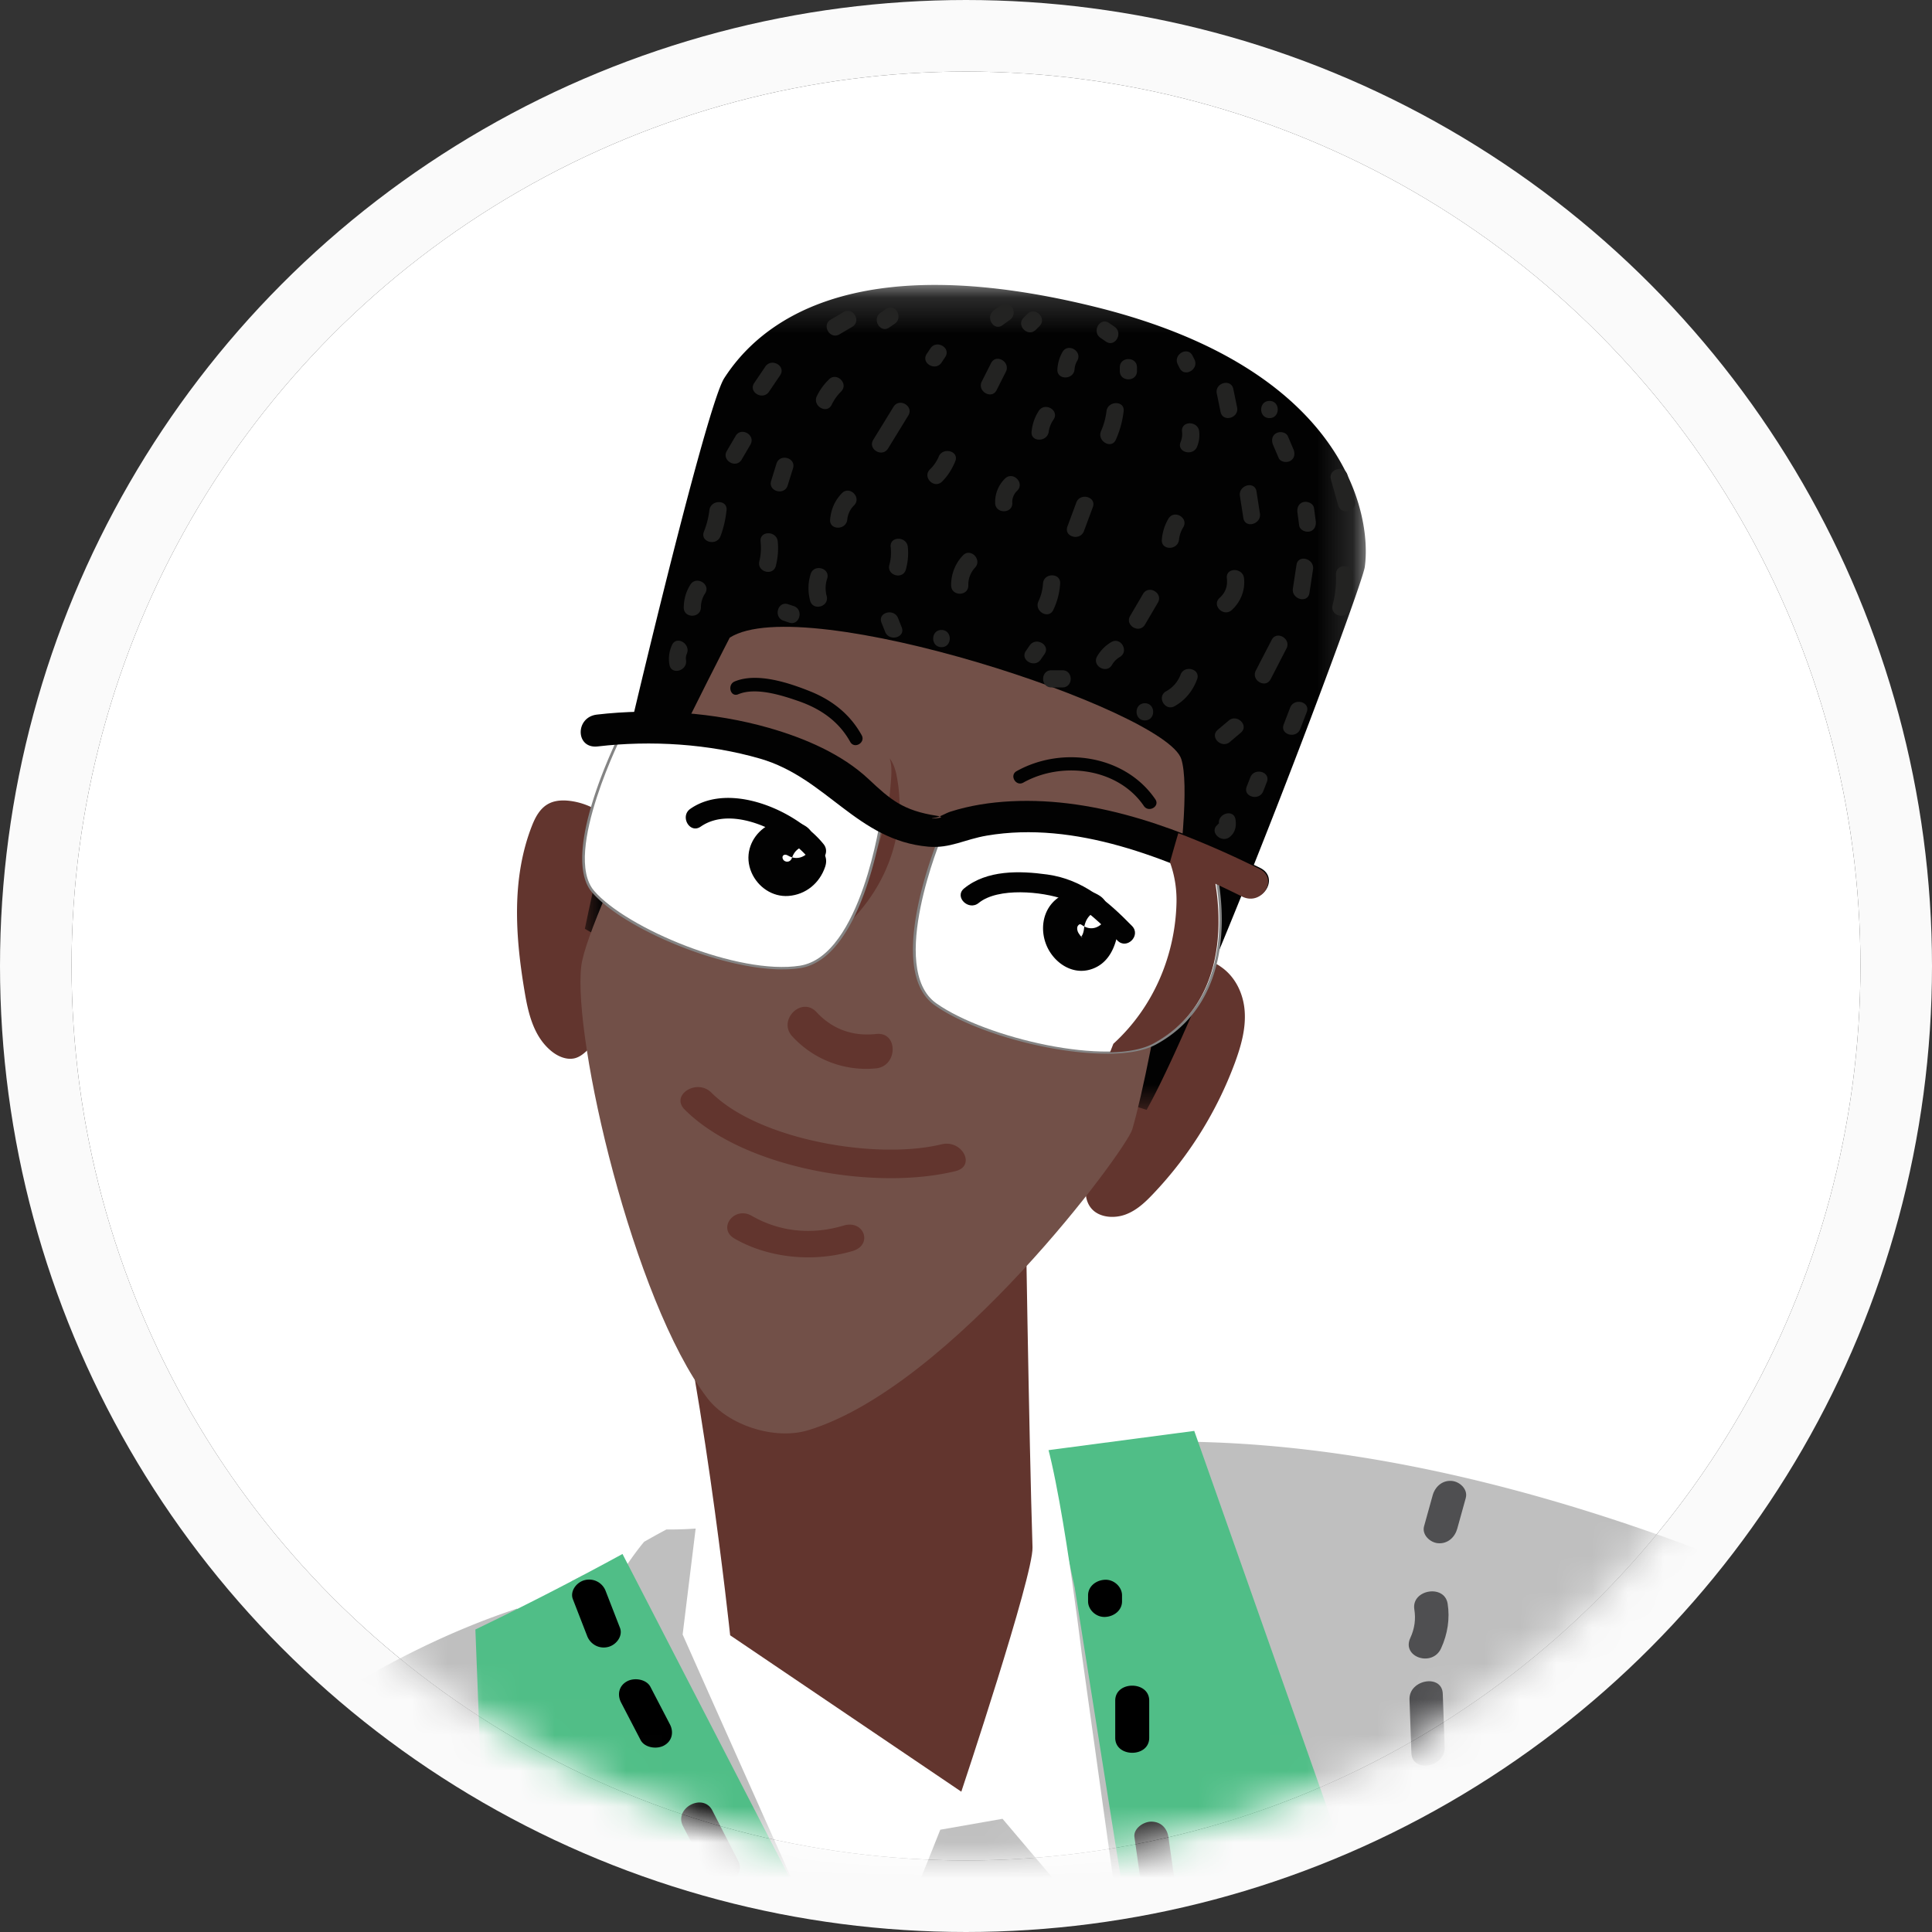 <svg xmlns="http://www.w3.org/2000/svg" xmlns:xlink="http://www.w3.org/1999/xlink" width="54" height="54" viewBox="0 0 54 54">
    <rect x="0" y="0" width="54" height="54" fill="#333333" stroke="none"/>
    <defs>
        <circle id="a" cx="25" cy="25" r="25"/>
        <path id="c" d="M0 .004h14.191V11.14H0z"/>
        <path id="e" d="M.03.157h21.827v23.058H.03z"/>
        <path id="g" d="M.222.285H10.72v2.087H.222z"/>
    </defs>
    <g fill="none" fill-rule="evenodd">
        <circle cx="25" cy="25" r="25" fill="#FFF" transform="translate(2 2)"/>
        <g transform="translate(2 2)">
            <mask id="b" fill="#fff">
                <use xlink:href="#a"/>
            </mask>
            <circle cx="25" cy="25" r="26" stroke="#FAFAFA" stroke-width="2"/>
            <g mask="url(#b)">
                <path fill="#EEEEEA" d="M26.753 199.738c-17.368 0-31.447-2.621-31.447-5.854 0-3.232 14.08-5.853 31.447-5.853 17.367 0 31.446 2.62 31.446 5.853 0 3.233-14.08 5.854-31.446 5.854"/>
                <path fill="#725048" d="M54.704 48.292S65.73 52.452 71.9 52.26c9.173-.286 14.772-2.155 14.772-2.155s2.19-6.322 4.045-7.545c1.856-1.223 2.811-2.37 3.5-3.12.689-.75.873 1.714-.47 3.043-1.342 1.328-1.666 1.248-1.127 2.963.538 1.715 5.603 2.22 6.529 2.054.925-.166 6.5-1.777 7.245-.198.746 1.579-5.144 1.616-5.144 1.616l-4.206 4.155s-7.786.059-8.51.98c-.723.92-10.856 10.504-26.691 8.076-3.02-.463-12.576-5.088-13.304-7.074-.728-1.985 4.52-6.566 6.164-6.763"/>
                <path fill="#BFBFBF" d="M39.67 66.544a3.839 3.839 0 0 1-.761-.543 1.047 1.047 0 0 0-.664-.304c-1.63-1.837-2.58-4.431-3.527-6.62a42.921 42.921 0 0 1-2.355-7.096c-1.07-4.49-1.498-9.096-1.882-13.686 15.03-.16 30.9 11.471 30.9 11.471l-9.268 9.578-9.79-4.68c-3.25-1.508-4.103-.833-4.084 2.664l1.43 9.216z"/>
                <path fill="#F1F2F2" d="M53.91 61.195c-.788-.28-1.603-.495-2.395-.766-.103-.036-.404-.177-.554-.24a2.351 2.351 0 0 0-.208-.371.92.92 0 0 1 .192-.55l8.143-10.152c.497-.663 1.242-.647 1.941-.26.746.414 1.117.582 1.793 1.053.666.464.832 1.343.39 2.061-1.244 2.023-5.798 8.416-7.685 9.858a30.6 30.6 0 0 0-1.617-.633"/>
                <path fill="#D6D6D6" d="M62.76 51.182l-.728.7c-.183.176-.515.124-.657-.04-.167-.196-.095-.446.089-.622l.729-.7c.182-.176.515-.124.656.04.168.197.095.446-.088.622M61.669 53.131l-.867 1.329c-.136.209-.47.244-.656.12-.216-.143-.22-.402-.084-.61l.867-1.33c.136-.208.47-.244.657-.12.215.143.22.402.083.611M59.678 55.852c-.187.4-2.477 3.226-2.847 3.498-.489.362-1.058-.3-.568-.662.242-.178 2.431-2.862 2.554-3.126.248-.53 1.11-.242.861.29"/>
                <path fill="#4F4F51" d="M38.97 39.865l-.24.864c-.065.234-.262.425-.532.405-.229-.017-.46-.239-.395-.474l.24-.864c.064-.233.261-.425.531-.404.229.017.46.238.395.473M38.462 42.823c.066.416 0 .85-.184 1.25-.245.532-1.107.244-.86-.29.122-.265.157-.525.113-.8-.088-.554.843-.714.931-.16M38.326 45.343l.054 1.496c.02.56-.911.725-.931.16l-.053-1.497c-.02-.56.91-.725.93-.16M38.553 48.769c-.01.446-.02.893-.032 1.34-.005.237-.303.42-.531.404-.276-.02-.4-.235-.395-.474l.032-1.34c.006-.237.303-.42.531-.404.276.02.401.235.395.474M38.807 51.688c-.021.294.067.556.215.8.12.201-.045.493-.26.589-.258.113-.488-.004-.61-.205-.228-.378-.303-.808-.271-1.253.017-.237.295-.422.53-.404.267.02.413.235.396.473"/>
                <path fill="#725048" d="M9.232 182.058l-1.1 8.755h5.907l-.96-9.66zM31.746 186.637l1.373-4.679-.824-5.132h6.044l-.55 4.529 3.16 6.037-5.495.755z"/>
                <path fill="#000" d="M39.23 182.367s1.813 5.182 6.542 6.758c4.729 1.577 4.446 1.526 4.662 2.728.217 1.201-.021 1.502-.021 1.502s-5.424 2.012-10.318-.527c-3.769-1.955-5.14-1.794-6.61-1.897-.727-.05-2.469.222-2.38-1.433.084-1.54.082-4.197 1.269-5.78l4.097 2.178s-1.143-1.727-.82-2.478c.322-.75 1.56-1.426 3.58-1.051M13.886 187.854s-.242-2.221-1.095-2.71c-.594-.338-2.248-.155-3.203-.01-.423.063-.765.341-.866.71-.117.427-.28 1.016-.421 1.522-.26.922-2.869 4.392-3.615 4.988-.746.597-1.043 2.592-.356 3.129 1.505 1.174 6.296 1.182 9.452-.336 0 0 .574-1.546.529-2.63-.046-1.085.097-.885.102-1.265.006-.38.566-1.475-.527-3.398"/>
                <path fill="#5A5A5A" d="M45.488 194.822c2.639 0 5.038-.887 5.174-.938.333-.125.492-.464.354-.756-.137-.292-.52-.428-.852-.303-.04.015-4.061 1.494-7.029.499-1.654-.555-2.746-1.046-3.624-1.44-.839-.378-1.502-.676-2.252-.842-.56-.124-1.367-.198-2.222-.277-1.05-.097-2.807-.258-3.15-.531a.718.718 0 0 0-.924.047.53.53 0 0 0 .042.814c.61.484 1.932.637 3.88.817.808.074 1.57.144 2.04.248.61.135 1.185.393 1.981.752.905.407 2.031.913 3.751 1.49.912.306 1.887.42 2.831.42"/>
                <path fill="#BFBFBF" d="M15.45 72.514c.188-.252.356-.517.477-.803.102-.243.27-.442.484-.547.75-2.338.572-5.095.555-7.48a42.905 42.905 0 0 0-.71-7.444c-.833-4.538-2.3-8.926-3.803-13.28-13.515 4.475-23.225 23.612-23.225 23.612L.09 71.712l7.677-8.41c2.365-2.691 3.877-3.005 5.271.203l2.412 9.01z"/>
                <path fill="#BFBFBF" d="M13.504 91.336c6.8-.117 22.037-1.038 28.728-2.025l-4.365-31.646c-.232-.248-1.092-.616-1.315-.872a24.524 24.524 0 0 1-3.394-5.018c-.968-1.921-1.554-3.939-2.114-5.984-.365-1.332-.776-2.66-1.116-3.997-.278-1.093-.306-2.227-.562-3.32-1.162.504-2.092.242-2.092.242s-2.405.14-3.782.655c-.61.228-4.25 1.411-6.865 1.378a21.41 21.41 0 0 0-.624.345c-.326.387-.69.96-.69.96a23.969 23.969 0 0 1-.993-.037l-.336.174c1.774 5.142-.48 49.145-.48 49.145"/>
                <path fill="#50BE87" d="M21.966 54.154l-6.567-12.72a89.857 89.857 0 0 1-4.112 2.111l.816 21.045.763 15.915s11.226 7.026 12.802-.163c.806-3.678-3.702-26.188-3.702-26.188M27.211 38.545l.828 3.83 2.125 13.386s4.454 21.723 5.911 23.978c2.866 4.44 6.288-2.06 6.288-2.06l-3.18-17.555-7.803-22.13-4.169.55z"/>
                <path fill="#FFF" d="M17.08 43.686l.54-4.398s.883-.11 1.09.186c.206.296 5.006-.046 5.006-.046s2.691-2.407 3.247-1.808 1.27 6.585 1.27 6.585l1.21 8.67-3.422-4.039-1.74.305s-2.173 5.534-2.38 5.238c-.206-.296-4.821-10.693-4.821-10.693"/>
                <path fill="#62352E" d="M26.652 30.98s.109 7.24.207 10.27c.026.786-1.99 6.828-1.99 6.828l-6.461-4.371s-.803-7.64-2.026-12.104c0 0 8.836 4.888 10.27-.622"/>
                <g transform="translate(-12.667 64.222)">
                    <mask id="d" fill="#fff">
                        <use xlink:href="#c"/>
                    </mask>
                    <path fill="#F1F2F2" d="M11.86 9.909c.607-.575 1.266-1.1 1.881-1.668.08-.074.299-.324.41-.444 0-.145.016-.285.04-.422a.92.92 0 0 0-.397-.426L3.316.185C2.593-.22 1.918.095 1.435.732c-.516.68-.788.982-1.216 1.686-.422.694-.219 1.565.475 2.044 1.955 1.348 7.633 6.12 9.942 6.678.396-.42.802-.832 1.224-1.231" mask="url(#d)"/>
                </g>
                <path fill="#62352E" d="M15.55 22.206c.153-.834-.626-1.655-1.538-1.809-.22-.037-.458-.04-.655.055-.26.125-.396.39-.494.642-.572 1.474-.459 3.093-.197 4.638.101.6.251 1.241.745 1.647.182.149.433.26.667.196.14-.04.251-.136.353-.233.42-.403.77-.868 1.03-1.371M29.827 26.506c.35-.6.872-1.115 1.499-1.481.13-.076.272-.147.425-.144a.691.691 0 0 1 .364.135c.425.287.645.778.675 1.26.032.483-.103.961-.271 1.42a10.731 10.731 0 0 1-2.282 3.667c-.22.233-.46.463-.77.58-.31.118-.71.093-.934-.135-.242-.247-.206-.623-.154-.95"/>
                <g transform="translate(14.317 5.807)">
                    <mask id="f" fill="#fff">
                        <use xlink:href="#e"/>
                    </mask>
                    <path fill="#020202" d="M.03 18.154C.756 14.655 3.374 3.62 3.925 2.764 4.877 1.284 7.418-.93 14.3.772c7.025 1.738 7.733 5.838 7.528 7.272-.084.588-4.432 12.192-6.097 15.17a86.402 86.402 0 0 0-11.906-2.888" mask="url(#f)"/>
                </g>
                <path fill="#725048" d="M17.767 37.074c.574.756 1.878 1.192 2.834.898 4.017-1.234 8.875-7.825 9.046-8.405.557-1.886 1.812-8.994 1.369-10.355-.443-1.361-10.54-4.71-12.619-3.39 0 0-3.968 7.672-4.15 9.177-.243 2.03 1.449 9.344 3.52 12.075"/>
                <path fill="#62352E" d="M20.917 24.431l.087-.101c.057-.066.143-.16.24-.288a7.51 7.51 0 0 0 .732-1.09c.263-.468.509-1.042.684-1.684.09-.32.153-.66.2-1.009.024-.175.035-.352.05-.533.008-.18.013-.357-.043-.529 0 0 .027.032.066.103.039.07.084.182.118.331.061.296.125.736.073 1.278a4.568 4.568 0 0 1-.575 1.817 4.819 4.819 0 0 1-1.632 1.705"/>
                <path fill="#848484" d="M15.478 18.525c-.18.365-1.625 3.387-.813 4.332.924 1.076 4.017 2.327 5.677 2.068 1.578-.247 2.148-3.76 2.198-4.088-.176-.243-2.069-2.665-7.062-2.312m4.394 6.57c-1.763 0-4.463-1.152-5.324-2.154-.916-1.067.742-4.37.813-4.51l.018-.036.043-.003c2.797-.206 4.62.454 5.657 1.043 1.127.641 1.583 1.323 1.602 1.352l.014.02-.004.023c-.022.161-.57 3.955-2.324 4.229a3.23 3.23 0 0 1-.495.035M24.384 21.44c-.13.325-1.43 3.656-.17 4.549 1.405.993 4.81 1.739 6.01 1.093 2.447-1.317 1.685-4.547 1.598-4.88-4.11-2.077-7.132-.891-7.438-.761m4.547 6.01c-1.57 0-3.75-.606-4.807-1.355-1.407-.995.068-4.577.131-4.729l.01-.024.026-.012c.032-.015 3.232-1.47 7.631.766l.028.014.008.028c.01.036 1.008 3.625-1.658 5.06-.327.176-.809.253-1.37.253"/>
                <path fill="#FFF" d="M15.428 18.46s-1.72 3.393-.822 4.439c.899 1.046 4.029 2.361 5.749 2.093 1.72-.269 2.262-4.17 2.262-4.17s-1.812-2.757-7.189-2.362M31.886 22.156s1.024 3.558-1.624 4.984c-1.255.676-4.714-.122-6.093-1.098-1.378-.975.156-4.65.156-4.65s3.145-1.48 7.561.764"/>
                <path fill="#020202" d="M14.707 18.863c1.494-.175 3.106-.074 4.54.342 1.866.542 2.706 2.284 4.7 2.46.61.053 1.011-.204 1.638-.31 2.473-.42 5.052.637 7.159 1.678.551.273 1.03-.501.48-.774-2.119-1.047-4.506-1.988-6.972-1.863-.575.03-1.149.117-1.693.292-.132.042-.294.152-.43.17-.337.045.466.007.054-.057-.94-.144-1.296-.451-1.905-1.024-.745-.7-1.788-1.148-2.795-1.435-1.512-.431-3.226-.552-4.8-.369-.614.072-.6.963.024.89"/>
                <path fill="#62352E" d="M33.2 22.285a25.225 25.225 0 0 0-2.266-.998c-.08.27-.157.541-.234.813.134.368.194.758.183 1.147-.039 1.451-.634 2.897-1.764 3.927l-.094.24c.49-.01.915-.087 1.214-.247 2.025-1.09 1.903-3.426 1.733-4.466.255.118.505.239.748.359.552.273 1.032-.502.48-.775"/>
                <path fill="#000" d="M28.412 42.588v.173c0 .227.218.444.474.433.257-.01.475-.19.475-.433v-.173c0-.227-.219-.444-.475-.433-.257.01-.474.19-.474.433M29.171 45.533v1.04c0 .557.95.558.95 0v-1.04c0-.557-.95-.558-.95 0M29.708 49.348l.221 1.556c.033.234.194.43.475.433.23.002.507-.201.475-.433l-.221-1.556c-.034-.233-.195-.43-.475-.432-.231-.003-.508.2-.475.432M30.317 52.926l.396 2.597c.083.55.998.315.915-.23l-.395-2.597c-.083-.55-.999-.316-.916.23M31.287 58.813l.19.693c.06.22.344.373.584.302.25-.073.396-.297.332-.532l-.19-.693c-.06-.22-.344-.374-.584-.303-.25.074-.396.297-.332.533M32.666 62.269l.36 1.563c.124.545 1.04.315.915-.23l-.359-1.564c-.125-.545-1.04-.314-.916.23M33.602 66.196c.15.315.17.656.121.992-.034.233.242.434.475.434.284 0 .44-.2.475-.434.072-.498-.034-.973-.25-1.43-.103-.214-.448-.263-.65-.155-.243.13-.273.377-.17.593M34.544 69.721l.358 1.391c.14.543 1.055.313.915-.23l-.357-1.391c-.14-.542-1.055-.313-.916.23M35.452 73.715l.525 1.572c.177.532 1.094.305.915-.23l-.524-1.572c-.178-.532-1.095-.305-.916.23M36.594 77.353l.38 1.039c.192.526 1.11.301.915-.23l-.38-1.04c-.192-.526-1.109-.3-.915.23M38.067 79.9c.457.088.921.03 1.319-.202.216-.126.303-.385.17-.593a.507.507 0 0 0-.65-.155.833.833 0 0 1-.587.115c-.25-.048-.513.067-.584.303a.434.434 0 0 0 .332.532M40.52 78.824l.57-.346c.205-.126.314-.388.17-.593-.133-.187-.429-.29-.65-.155l-.57.346c-.206.126-.315.388-.17.593.133.188.429.29.65.155M41.42 76.978h.19c.248 0 .485-.2.474-.434a.463.463 0 0 0-.475-.432h-.19c-.248 0-.486.199-.475.432a.464.464 0 0 0 .475.434M14.012 42.698l.401 1.033c.086.22.324.367.584.302.234-.058.418-.311.332-.533l-.401-1.032a.494.494 0 0 0-.584-.303c-.234.059-.418.311-.332.533M15.359 45.585l.546 1.05c.11.211.442.266.65.155.236-.126.28-.38.17-.593l-.546-1.05c-.11-.21-.442-.266-.65-.155-.237.127-.28.38-.17.593M17.09 49.04l.72 1.403c.26.504 1.079.065.82-.437l-.72-1.403c-.26-.504-1.08-.065-.82.438M18.799 53.372l.38.692c.114.21.438.269.649.156.233-.125.285-.383.17-.593l-.38-.693c-.114-.209-.438-.268-.65-.155-.233.124-.284.383-.17.593M19.737 56.495c.138.26.163.535.127.819-.03.232.24.433.475.433.281 0 .444-.2.474-.433.057-.438-.047-.862-.256-1.256-.112-.21-.44-.267-.65-.156-.235.126-.282.382-.17.593M20.622 60.38l.38 1.212c.168.536 1.084.308.916-.23l-.38-1.212c-.168-.536-1.084-.308-.916.23M21.568 64.195l.38.866c.095.217.317.37.584.303.226-.057.427-.315.331-.533-.126-.29-.253-.578-.38-.866-.094-.218-.316-.37-.583-.303-.227.057-.428.314-.332.533M22.284 66.802l.19.174c.176.16.498.172.671 0 .174-.173.188-.442 0-.613l-.19-.173c-.176-.16-.498-.173-.671 0-.174.173-.188.441 0 .612M22.715 69.095v.693c0 .226.218.444.474.433.258-.01.475-.19.475-.433v-.693c0-.227-.218-.444-.475-.433-.257.01-.474.19-.474.433M23.094 73.946v1.04c0 .557.95.558.95 0v-1.04c0-.558-.95-.559-.95 0M23.284 77.357a.87.87 0 0 1-.093.718c-.295.489.525.927.82.438a1.71 1.71 0 0 0 .189-1.386c-.157-.538-1.073-.31-.916.23M22.712 80.478s.03.111.025.07c-.007-.047-.002.06-.003.071.008-.062-.006.01-.016.034-.03.069.053-.076-.02.037-.01.016-.04.055-.01.02 0 0-.083.077-.055.056.033-.024-.059.033-.07.037.07-.028-.056.008-.068.01a.434.434 0 0 0-.332.533c.072.239.332.348.584.302.664-.12 1.098-.818.88-1.4a.494.494 0 0 0-.584-.303c-.236.06-.414.31-.331.533M20.578 81.199l-.759-.347c-.222-.102-.525-.06-.65.155-.113.197-.066.484.17.593l.76.346c.222.102.525.061.65-.155.113-.196.067-.484-.17-.592M17.044 79.432l-.568-.177c-.236-.073-.53.084-.584.303-.06.24.08.454.331.533l.569.176c.235.073.529-.084.583-.302.06-.24-.079-.455-.331-.533"/>
                <path fill="#D6D6D6" d="M-11.878 67.78l.95.346c.238.087.521-.094.584-.302.074-.247-.093-.445-.332-.533a1222.3 1222.3 0 0 0-.95-.346c-.237-.087-.52.095-.583.302-.075.247.092.446.331.533M-10.092 69.122c.443.29.886.578 1.33.867.208.136.528.033.649-.156.14-.217.039-.456-.17-.592l-1.33-.866c-.209-.137-.528-.034-.65.155-.139.217-.038.456.17.592M-7.173 70.808c.333.29.736.5 1.185.6.593.133.846-.702.252-.835a1.698 1.698 0 0 1-.765-.377c-.442-.386-1.114.226-.672.612"/>
                <path fill="#4F4F51" d="M5.321 47.822l.569.695c.153.187.41.282.649.155.202-.108.325-.404.17-.593l-.568-.694c-.153-.187-.41-.283-.65-.155-.202.108-.324.404-.17.592M6.98 50.324c.107.408.342.778.672 1.07.44.387 1.111-.225.671-.613a1.35 1.35 0 0 1-.428-.687c-.143-.542-1.059-.312-.915.23M8.12 52.575l.556 1.39c.208.52 1.126.296.916-.23l-.556-1.39c-.207-.52-1.125-.296-.915.23M9.296 55.8l.57 1.213c.1.215.448.263.65.155.243-.13.271-.376.17-.592l-.57-1.213c-.101-.215-.448-.263-.65-.155-.244.13-.272.377-.17.593M10.242 58.574c.138.26.164.535.127.819-.03.232.24.433.475.433.281 0 .445-.2.475-.433.056-.438-.048-.862-.257-1.256-.112-.21-.44-.267-.65-.155-.235.125-.282.38-.17.592"/>
                <path fill="#5A5A5A" d="M14.68 182.708H7.493a.596.596 0 0 1-.596-.596v-2.379c0-.329.266-.596.596-.596h7.187c.329 0 .596.267.596.596v2.38c0 .329-.267.595-.596.595M38.73 181.221h-6.964a.707.707 0 0 1-.707-.707v-2.156c0-.391.316-.708.707-.708h6.964c.391 0 .708.317.708.708v2.156c0 .391-.317.707-.708.707"/>
                <path fill="#725048" d="M29.226 66.386c-.29-1.205-3.637.148-8.42-4.466-.95-.917-1.146-1.606-.735-1.803 3.325-1.594 2.583-2.905 1.93-3.503-.22-.2-.56-.132-.71.124-.955 1.632-2.568 1.97-3.934 1.878-3.471-.236-4.462 2.665-5.049 3.035-.586.371-13.351 7.706-21.43 7.984-.378.013-.829.354-1.308.906l-.003.026c-1.157 4.925 2.038 10.142 7.609 8.483 2.627-.782 4.919-2.376 7.144-4.03 5.738-4.876 9.29-9.863 9.552-10.114.41-.396 5.743 2.829 6.44 2.965 1.112.217 9.471.836 8.914-1.485"/>
                <path fill="#000" d="M41.394 85.509s9.735 21.77-2.169 93.195l-7.865.212s-3.482-21.707-3.826-36.137c-.344-14.43-1.077-26.424-1.077-26.424s-2.127 17.542-4.45 31.738c-2.274 13.895-7.018 31.711-7.018 31.711H7.124S3.426 106.14 13.12 87.18l28.274-1.671z"/>
                <path fill="#020202" d="M25.355 23.238c.542-.443 1.782-.318 2.38-.103.601.217 1.062.708 1.499 1.154.26.265.666-.142.407-.407-.68-.695-1.37-1.3-2.367-1.439-.778-.108-1.692-.13-2.326.388-.287.234.122.64.407.407"/>
                <path fill="#020202" d="M28.738 23.038c-.382-.252-.896-.181-1.235.111-.371.32-.435.854-.246 1.29.197.454.682.801 1.19.667.543-.143.753-.66.814-1.165.031-.257-.243-.48-.48-.48-.285 0-.448.222-.48.48-.007.07-.028.177-.077.232-.006.017.007.024.037.02a.112.112 0 0 1-.074-.053c-.025-.037-.05-.066-.065-.11-.022-.069-.019-.126.013-.163.047-.055.072-.032.12-.002.516.34.997-.49.483-.827M17.586 21.104c.901-.628 2.446.174 3.028.9.232.288.636-.121.407-.408-.748-.933-2.618-1.761-3.726-.989-.301.21-.014.71.29.497"/>
                <path fill="#020202" d="M20.502 21.082c-.862-.513-1.894.39-1.495 1.309.176.402.583.684 1.03.651.488-.036.874-.36 1.027-.817.196-.587-.73-.839-.925-.255-.053.159-.21.13-.253.05-.052-.098.035-.168.132-.11.531.316 1.014-.512.484-.828"/>
                <path fill="#62352E" d="M20.146 26.968a2.797 2.797 0 0 0 2.347.892c.606-.067.613-1.026 0-.96-.65.072-1.223-.127-1.67-.61-.42-.454-1.096.226-.677.678M17.137 29.013c1.637 1.64 5.295 2.276 7.568 1.721.583-.142.19-.89-.39-.75-1.818.444-5.112-.124-6.432-1.445-.405-.405-1.152.068-.746.474M18.53 32.619c.945.544 2.203.675 3.304.346.569-.17.321-.881-.255-.71-.897.269-1.795.172-2.565-.271-.493-.285-.972.354-.483.635"/>
                <path fill="#020202" d="M29.487 16.602c1.234 0 1.236-1.918 0-1.918-1.234 0-1.236 1.918 0 1.918"/>
                <path fill="#232322" d="M17.174 16.45a.323.323 0 0 1 .022-.175c.121-.28-.292-.525-.415-.242a.914.914 0 0 0-.07.544c.05.304.511.175.463-.128M17.59 14.977a.719.719 0 0 1 .119-.392c.164-.262-.25-.503-.414-.242-.122.194-.181.406-.184.634-.005.309.475.31.48 0M18.137 12.99c.09-.237.142-.476.17-.727.034-.306-.446-.304-.48 0a2.377 2.377 0 0 1-.153.599c-.111.288.352.412.463.127M18.73 10.845l.244-.417c.156-.267-.258-.509-.414-.242l-.244.417c-.156.266.258.508.414.242M19.495 8.947l.31-.458c.174-.257-.241-.497-.414-.242l-.31.458c-.173.257.242.497.414.242M21.463 7.345l.356-.21c.266-.155.025-.57-.242-.413l-.356.209c-.266.156-.025.57.242.414M22.765 6.635l-.152.104c-.253.174-.013.59.242.414l.152-.104c.252-.174.013-.59-.242-.414M21.17 8.605c-.14.136-.253.29-.338.465-.134.276.28.52.414.242.07-.141.15-.257.262-.368.22-.217-.118-.556-.339-.34M19.702 10.961l-.148.479c-.091.295.371.422.462.127l.149-.478c.09-.296-.372-.422-.463-.128M19.258 13.134c.02.189.011.367-.034.552-.074.3.388.427.462.127.055-.224.075-.45.052-.679-.031-.304-.51-.307-.48 0M19.902 15.35l.154.052c.293.098.419-.365.127-.463l-.153-.05c-.294-.1-.42.364-.128.461M21.106 14.66a.84.84 0 0 1 .014-.488c.092-.295-.37-.421-.462-.127-.077.246-.08.493-.015.743.078.298.54.172.463-.128M21.682 12.519a.637.637 0 0 1 .19-.394c.216-.221-.123-.56-.34-.34-.2.206-.303.45-.33.734-.027.307.453.305.48 0M22.822 10.535l.565-.921c.162-.264-.253-.505-.414-.242l-.565.92c-.161.265.253.506.414.243M24.317 8.133l.102-.153c.172-.258-.243-.498-.414-.242l-.102.153c-.172.258.244.498.414.242M26.02 7.089l.208-.15c.248-.18.009-.596-.242-.414l-.208.15c-.248.179-.009.595.242.414M26.714 6.776l-.102.102c-.219.219.12.558.339.34l.103-.103c.218-.219-.121-.558-.34-.34M25.7 8.15l-.258.511c-.138.275.275.518.414.242l.258-.511c.138-.275-.275-.518-.414-.242M24.237 10.765a1.067 1.067 0 0 1-.245.355c-.22.219.12.557.339.34.166-.166.28-.351.369-.567.116-.286-.347-.41-.463-.128M22.895 13.288c.018.174.009.33-.037.5-.08.298.382.426.462.127.056-.206.076-.415.054-.627-.03-.304-.51-.308-.48 0M22.638 15.404l.102.256c.113.283.577.16.463-.127l-.102-.257c-.113-.283-.577-.16-.463.128M24.315 16.088c.309 0 .309-.48 0-.48s-.31.48 0 .48M25.065 14.363a.695.695 0 0 1 .187-.497c.21-.226-.129-.566-.34-.34a1.19 1.19 0 0 0-.327.837c.003.308.483.309.48 0M26.294 12.058a.43.43 0 0 1 .137-.342c.22-.218-.12-.556-.34-.34a.915.915 0 0 0-.276.682c.006.308.486.31.48 0M27.313 10.06a.766.766 0 0 1 .135-.334c.17-.258-.245-.499-.414-.242a1.284 1.284 0 0 0-.2.576c-.037.306.443.303.48 0M28.034 8.32a.533.533 0 0 1 .075-.236c.153-.27-.262-.511-.414-.242a1.091 1.091 0 0 0-.14.478c-.023.307.457.306.479 0M28.758 7.442l.152.105c.254.176.494-.24.242-.414L29 7.028c-.254-.177-.494.239-.242.414M29.299 8.269v.102c0 .309.48.309.48 0v-.102c0-.31-.48-.31-.48 0M28.926 9.496a1.944 1.944 0 0 1-.15.55c-.124.28.29.524.413.242.114-.258.183-.512.217-.792.037-.306-.443-.303-.48 0M28.083 12.047l-.248.669c-.108.29.355.415.462.127l.248-.668c.108-.29-.356-.415-.462-.128M27.152 14.312a1.33 1.33 0 0 1-.126.493c-.132.277.282.52.414.242a1.96 1.96 0 0 0 .191-.735c.02-.308-.46-.308-.479 0M26.78 16.04l-.105.152c-.176.254.24.494.414.242l.105-.151c.177-.254-.239-.494-.414-.242M27.388 17.214h.307c.308 0 .309-.48 0-.48h-.307c-.31 0-.31.48 0 .48M29.081 16.584a.603.603 0 0 1 .22-.222c.265-.158.024-.573-.242-.414a1.101 1.101 0 0 0-.392.394c-.157.266.257.508.414.242M30.003 15.457l.36-.613c.155-.267-.259-.509-.415-.243l-.36.614c-.156.267.259.509.415.242M30.954 13.082a.806.806 0 0 1 .118-.343c.159-.265-.256-.507-.414-.241a1.35 1.35 0 0 0-.184.584c-.028.307.451.305.48 0M31.46 10.483a.876.876 0 0 0 .058-.422c-.031-.304-.51-.307-.48 0 .012.11 0 .193-.04.295-.115.286.349.41.462.127M31.384 8.045l-.051-.102c-.138-.276-.552-.034-.414.242l.051.102c.138.276.552.033.414-.242M32.01 9l.105.512c.061.302.524.174.462-.127l-.105-.512c-.062-.302-.524-.174-.462.127M32.656 11.863l.096.615c.048.304.51.175.463-.127l-.096-.616c-.048-.304-.51-.175-.463.128M32.291 14.162c.025.22-.037.4-.203.55-.23.207.11.545.34.339.248-.224.38-.555.343-.889-.034-.303-.514-.307-.48 0M30.996 16.86a.881.881 0 0 1-.405.463c-.268.153-.027.567.242.414.3-.17.507-.43.626-.75.107-.29-.357-.415-.463-.128M30 18.136c.308 0 .308-.48 0-.48-.31 0-.31.48 0 .48M32.376 18.737l.305-.258c.237-.199-.104-.536-.338-.339l-.306.258c-.236.2.104.537.339.34M33.515 16.983l.441-.855c.142-.273-.272-.516-.413-.242l-.442.855c-.141.273.272.516.414.242M34.599 14.575l.1-.659c.047-.302-.415-.431-.462-.127l-.1.658c-.047.302.415.432.462.128M34.775 12.56l-.048-.36c-.018-.129-.182-.196-.295-.167-.14.037-.185.167-.168.295l.048.36c.018.128.183.196.296.167.138-.037.184-.168.167-.295M34.15 10.554l-.152-.359c-.052-.12-.226-.144-.328-.086-.124.07-.137.21-.086.328.05.12.102.24.153.359.05.12.225.144.328.086.124-.07.136-.21.086-.328M33.482 9.686c.308 0 .309-.48 0-.48s-.31.48 0 .48M35.2 11.404l.203.718c.083.296.546.17.462-.128l-.202-.717c-.084-.297-.547-.171-.463.127M35.343 14.055a2.99 2.99 0 0 1-.096.858c-.079.299.383.426.462.128.085-.323.124-.652.114-.986-.01-.307-.489-.309-.48 0M34.06 17.778l-.18.47c-.112.288.352.413.462.127l.181-.47c.112-.288-.352-.412-.462-.127M32.946 19.729a91.84 91.84 0 0 1-.1.257c-.112.287.352.412.463.127l.1-.257c.112-.288-.352-.412-.463-.127M32.07 21.033c0-.024-.013-.017-.039.021-.242.19.1.528.34.34.155-.123.19-.302.162-.488-.046-.304-.508-.175-.462.127"/>
                <path fill="#5A5A5A" d="M41.97 81.894c-.36-.15-.786-.186-1.264-.054-8.877 2.463-18.031 3.056-27.142 1.835-.44-.059-.804.016-1.094.178.007 1.2.021 2.402.005 3.602.29.241.652.413 1.089.472 9.453 1.266 19.025.567 28.231-1.987a2.3 2.3 0 0 0 .295-.106 172.864 172.864 0 0 1-.12-3.94"/>
                <path fill="#D6D6D6" d="M32.908 83.51a2.306 2.306 0 0 0-1.173-.07c-1.963.378-3.937.516-5.926.484a1.889 1.889 0 0 0-.752.138c-.213 1.46-.165 2.903.018 4.338.216.093.46.149.734.153 2.36.037 4.689-.202 7.014-.65.131-.024.255-.07.371-.129.202-1.476.332-3.034-.286-4.264"/>
                <path fill="#000" d="M17.761 84.35a16.387 16.387 0 0 0-.221 4.363c.087 1.014 1.624 1.024 1.536 0a14.795 14.795 0 0 1 .166-3.939c.182-1.003-1.297-1.433-1.48-.424M37.953 82.998l.527 4.427c.12 1.005 1.657 1.017 1.536 0l-.527-4.427c-.12-1.005-1.657-1.017-1.536 0"/>
                <path fill="#020202" d="M26.602 19.874c1.084-.606 2.647-.408 3.37.654.134.196.455.011.32-.187-.84-1.233-2.605-1.498-3.878-.787-.208.116-.021.437.188.32M18.634 17.405c.49-.205 1.22.028 1.71.2.602.213 1.106.563 1.42 1.131.116.209.436.022.32-.187-.32-.58-.82-.976-1.433-1.223-.592-.238-1.49-.54-2.116-.279-.217.09-.121.45.099.358M11.168 62.327c.062 1.406.958 2.745 2.235 3.337-.29.496-.612.973-.961 1.429a11.673 11.673 0 0 1-.864-.48c-.516-.317-1.02-.686-1.351-1.193-.506-.774-.545-1.753-.567-2.678.315-.22.63-.442.944-.663"/>
                <path fill="#FFF" d="M12.062 64.674c-.184-.141-.445-.154-.663-.074-.217.081-.395.244-.538.427-.22.282-.37.645-.301.996.11.558.732.882 1.3.886.297.002.6-.064.845-.232.245-.167.422-.445.426-.742.002-.195-.068-.384-.148-.563-.101-.226-.222-.448-.403-.616-.181-.168-.432-.275-.676-.233"/>
                <path fill="#020202" d="M12.156 64.514c-.735-.43-1.506.23-1.73.936-.256.808.346 1.472 1.121 1.614.708.129 1.627-.182 1.754-.982.122-.778-.574-1.79-1.397-1.745-.237.013-.238.384 0 .37.563-.03 1.058.688 1.042 1.228-.019.6-.72.834-1.217.782-.455-.048-.976-.33-1-.845-.026-.566.634-1.393 1.24-1.038.206.12.393-.2.187-.32"/>
                <g transform="translate(3.346 194.396)">
                    <mask id="h" fill="#fff">
                        <use xlink:href="#g"/>
                    </mask>
                    <path fill="#5A5A5A" d="M.47 1.385c1.34.933 2.899 1.064 4.493.955 1.787-.123 3.828-.285 5.47-1.038.649-.298.084-1.257-.562-.96-1.46.67-3.327.777-4.908.886-1.405.096-2.74.027-3.932-.803-.59-.41-1.146.554-.562.96" mask="url(#h)"/>
                </g>
                <path fill="#5A5A5A" d="M13.592 89.808l-.282.901c-.07.228.287.326.358.099l.281-.902c.071-.228-.286-.325-.357-.098M12.393 93.987l-.258 1.35c-.045.234.312.334.357.1l.259-1.352c.044-.233-.313-.333-.358-.098M11.488 98.067c.052.542.01 1.069-.132 1.594-.063.23.295.33.357.099.15-.556.2-1.12.146-1.693-.023-.235-.394-.238-.37 0M10.919 102.947l-.27 1.201c-.051.232.306.332.358.099l.27-1.201c.051-.232-.306-.332-.358-.099M9.978 108.163l-.256 1.352c-.044.233.313.333.357.098l.256-1.351c.044-.233-.313-.333-.357-.1M9.833 112.937c-.16.474-.193.956-.115 1.449.038.234.395.135.358-.099a2.584 2.584 0 0 1 .115-1.252c.076-.226-.282-.324-.358-.098M9.364 118.066l-.208 1.801c-.028.237.343.235.37 0l.209-1.801c.027-.237-.344-.235-.371 0M9.242 123.296c.071.69.037 1.367-.11 2.044-.051.233.306.332.357.099.154-.71.198-1.42.124-2.143-.025-.235-.395-.237-.37 0M8.539 129.075a2.777 2.777 0 0 0-.028 1.435c.056.232.414.134.357-.098-.1-.417-.09-.826.028-1.238.066-.23-.292-.328-.357-.099M8.753 133.538l-.262 1.945c-.032.234.325.334.357.099l.263-1.946c.031-.233-.326-.334-.358-.098M8.495 138.672l.19 1.637c.027.234.398.237.37 0l-.19-1.637c-.026-.234-.397-.237-.37 0M8.685 144.596l-.26 1.5c-.04.233.316.333.357.098l.26-1.5c.04-.232-.317-.333-.357-.098M8.06 149.368a4.84 4.84 0 0 0-.147 1.692c.021.236.392.238.37 0a4.543 4.543 0 0 1 .135-1.594c.061-.23-.296-.329-.358-.098M7.626 153.795c.141.677.181 1.353.129 2.042-.019.238.352.237.37 0a7.596 7.596 0 0 0-.141-2.14c-.049-.234-.406-.135-.358.098M8.264 158.493a3.373 3.373 0 0 0-.121 1.738c.043.234.4.135.357-.099a2.986 2.986 0 0 1 .121-1.54c.078-.226-.28-.324-.357-.099M8.272 163.52c.284.466.358.989.215 1.515-.063.231.294.33.357.099a2.272 2.272 0 0 0-.252-1.802c-.123-.203-.444-.017-.32.188M8.327 168.92l-.272 1.944c-.032.233.325.334.358.099l.271-1.945c.033-.233-.324-.334-.357-.098M8.066 174.05a3.673 3.673 0 0 0 .14 1.545c.07.227.427.13.357-.099a3.423 3.423 0 0 1-.126-1.446c.029-.236-.342-.233-.37 0M27.982 117.137c.273.216.45.495.522.835.05.234.407.135.358-.098a1.725 1.725 0 0 0-.618-.999c-.185-.146-.45.115-.262.262M28.788 120.514c.13.673.186 1.349.176 2.035-.004.238.367.238.37 0a10.45 10.45 0 0 0-.189-2.134c-.045-.234-.402-.135-.357.099M29.406 126.131v1.344c0 .238.37.239.37 0v-1.344c0-.238-.37-.239-.37 0M29.525 131.715a8.747 8.747 0 0 1 .32 3.223c-.02.237.35.236.37 0a9.018 9.018 0 0 0-.332-3.322c-.067-.228-.425-.13-.358.1M29.865 137.673c.235.664.33 1.34.287 2.043-.015.238.356.237.37 0a5.356 5.356 0 0 0-.3-2.141c-.079-.224-.437-.127-.357.098M30.636 143.931c.239 0 .24-.37 0-.37-.238 0-.239.37 0 .37M30.299 146.38c-.152.454-.2.921-.14 1.396.029.233.4.236.37 0a2.864 2.864 0 0 1 .128-1.297c.076-.227-.282-.324-.358-.098M30.61 151.258c.215.666.312 1.342.29 2.042-.007.238.363.238.37 0a6.237 6.237 0 0 0-.304-2.14c-.073-.226-.43-.13-.357.098M30.59 156.488c.162.824.211 1.647.153 2.484-.017.238.354.237.37 0 .061-.87.003-1.727-.167-2.583-.046-.234-.403-.135-.357.099M31.197 163.003v2.388c0 .239.371.24.371 0v-2.388c0-.239-.37-.24-.37 0M31.347 169.273v2.388c0 .238.37.239.37 0v-2.388c0-.239-.37-.24-.37 0M31.535 174.243l.145.896c.039.235.396.135.358-.099l-.145-.896c-.039-.235-.396-.135-.358.099M32.366 177.428l-.146.897c-.037.233.32.333.358.098l.145-.896c.038-.233-.32-.334-.357-.099"/>
            </g>
        </g>
    </g>
</svg>
